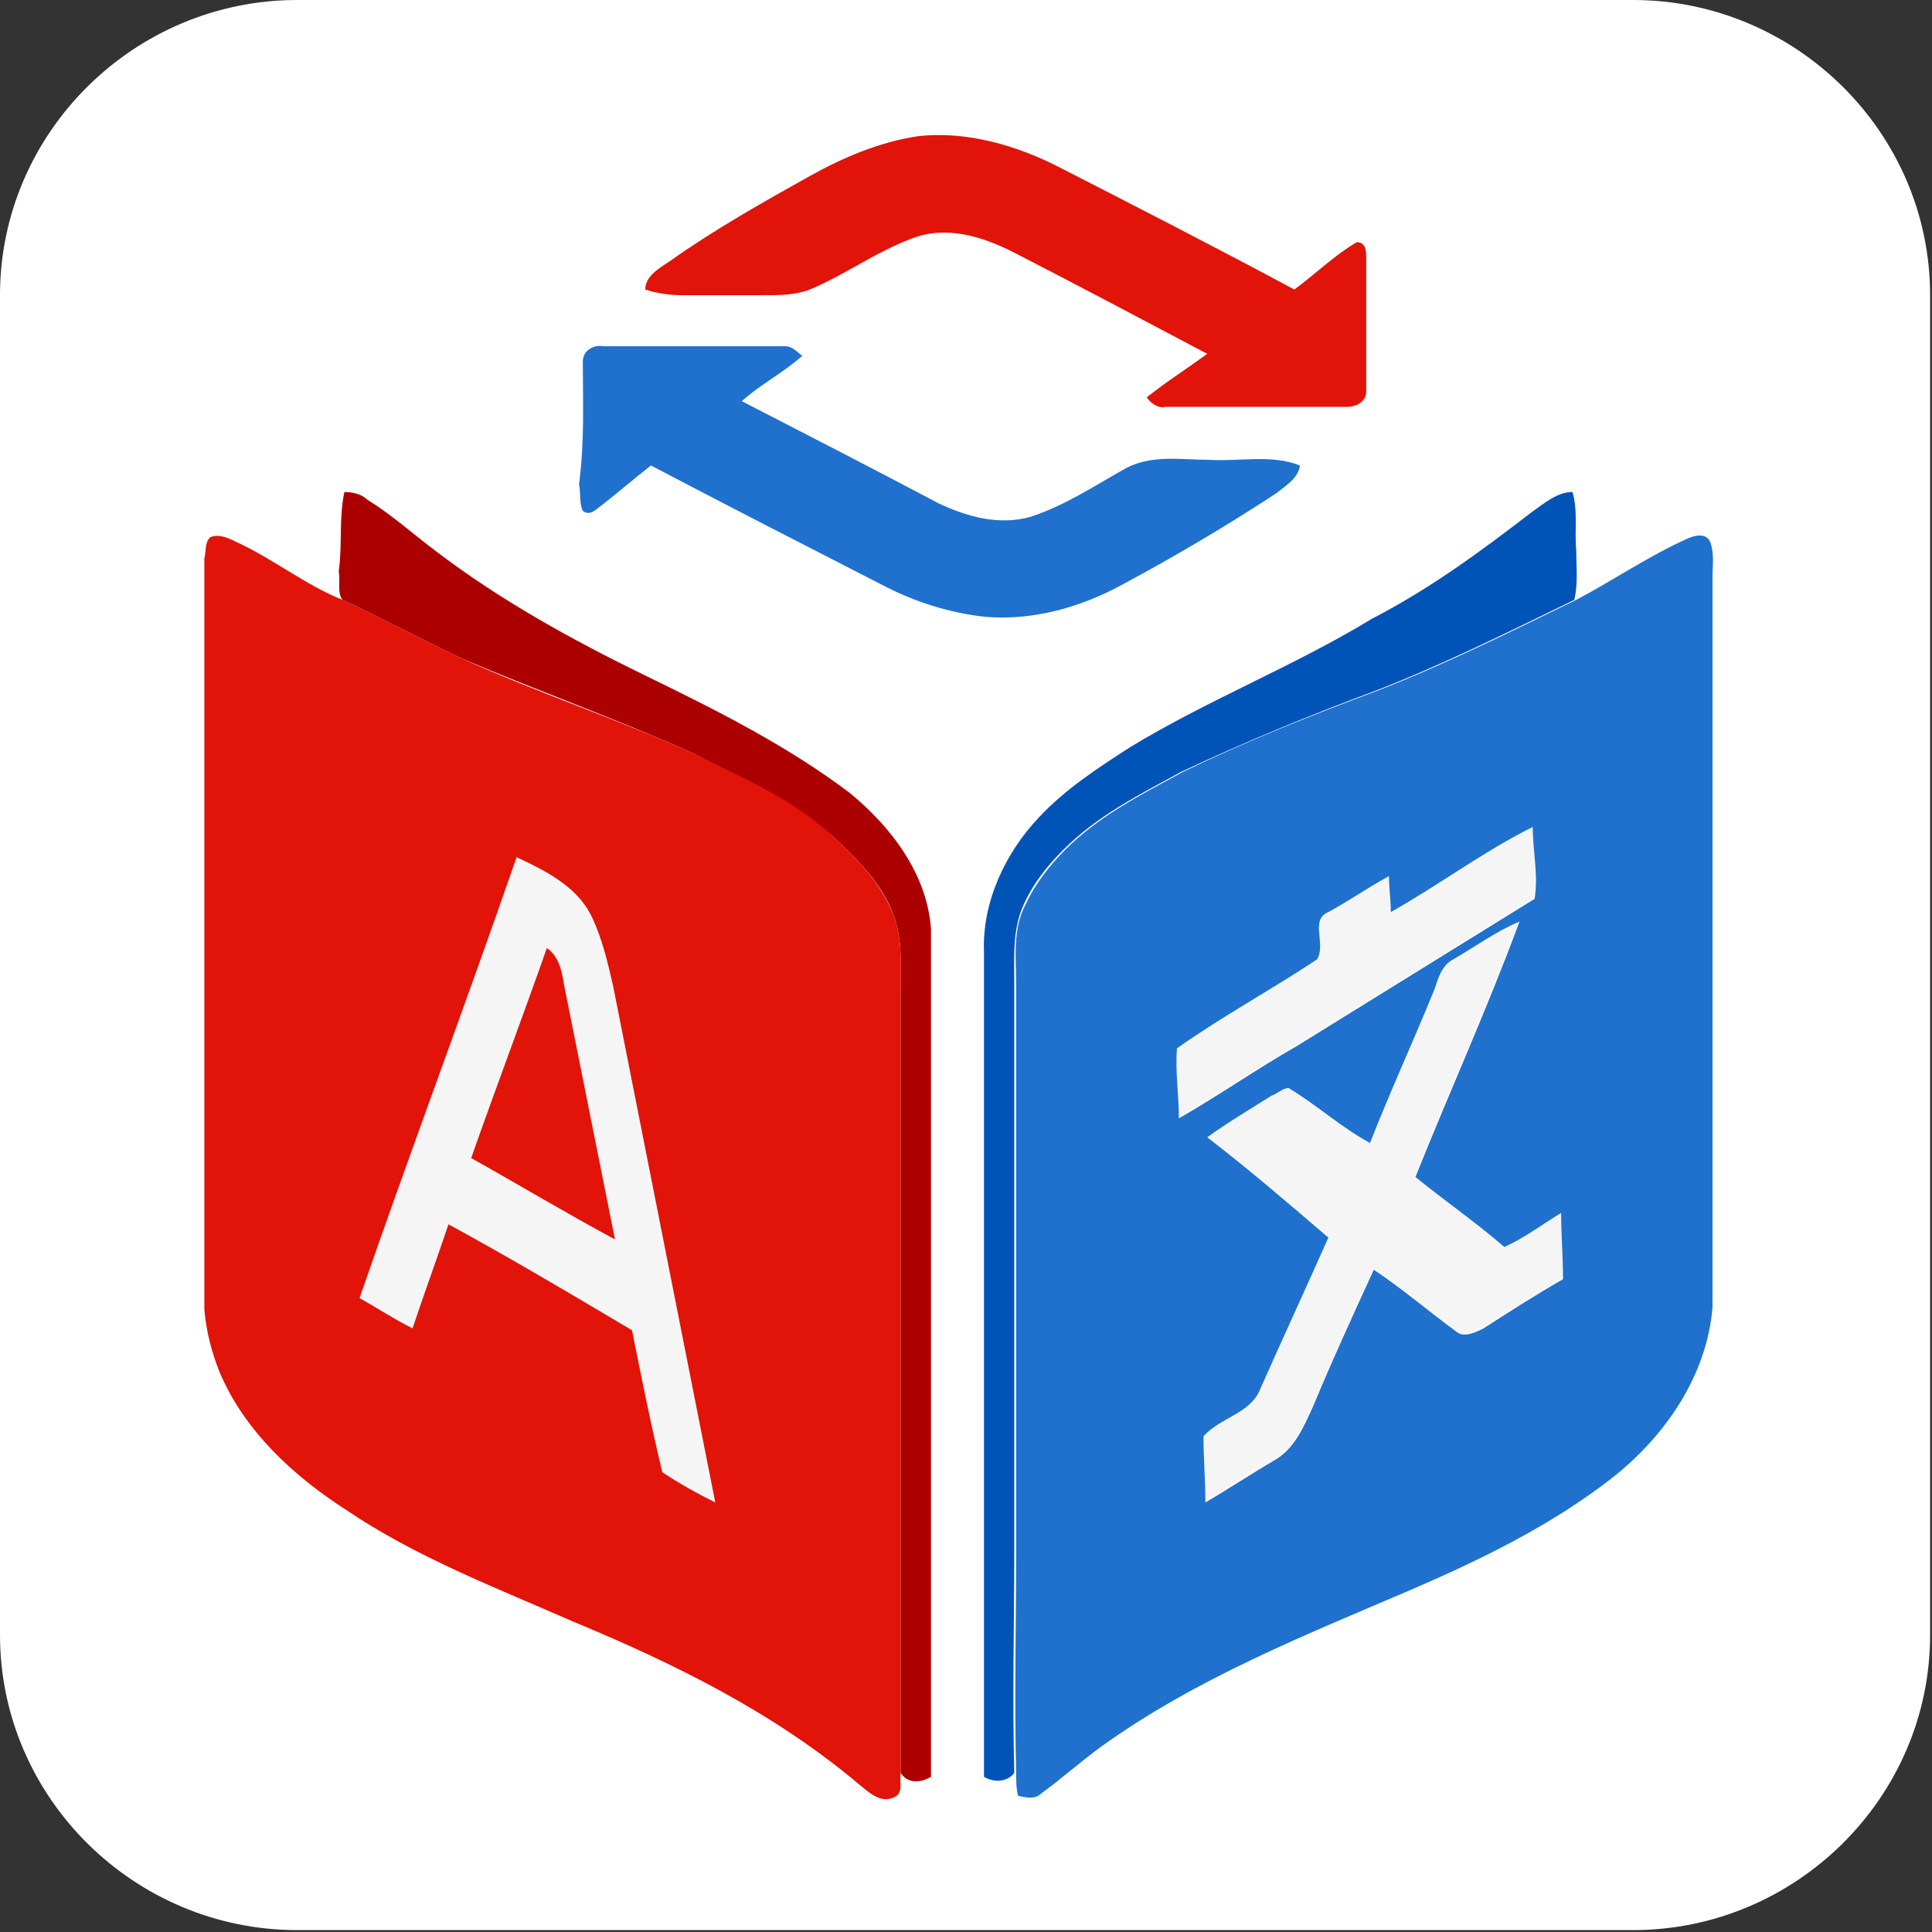 <?xml version="1.0" standalone="no"?><!DOCTYPE svg PUBLIC "-//W3C//DTD SVG 1.1//EN" "http://www.w3.org/Graphics/SVG/1.1/DTD/svg11.dtd"><svg t="1694589953252" class="icon" viewBox="0 0 1024 1024" version="1.1" xmlns="http://www.w3.org/2000/svg" p-id="1482" width="128" height="128" xmlns:xlink="http://www.w3.org/1999/xlink"><rect x="0" y="0" width="1024" height="1024" fill="#333333" stroke="none"/><path d="M157.461 0h708.074c86.253 0 157.461 70.206 157.461 156.458V866.539c0 86.253-71.209 156.458-157.461 156.458h-708.074c-86.253 0-157.461-70.206-157.461-156.458v-710.08c0-86.253 71.209-156.458 157.461-156.458z" fill="#FFFFFF" p-id="1483"></path><path d="M182.535 260.764c4.012 0 9.026 1.003 12.035 4.012 13.038 8.024 24.071 18.053 36.106 27.079 34.1 26.076 72.212 47.138 111.326 66.194 37.109 18.053 75.22 37.109 108.317 62.182 22.065 18.053 41.12 43.126 43.126 72.212v449.316c-5.015 3.009-12.035 4.012-16.047-2.006v-415.216c0-13.038 1.003-27.079-4.012-40.118-6.018-16.047-19.056-29.085-32.094-41.12-22.065-19.056-49.144-31.091-74.217-44.129-40.118-18.053-82.241-33.097-122.358-50.147-21.062-10.029-42.123-21.062-63.185-31.091-3.009-4.012-1.003-10.029-2.006-15.044 2.006-14.041 0-28.082 3.009-42.123z" fill="#AC0000" p-id="1484"></path><path d="M737.16 483.416c26.076-14.041 50.147-31.091 75.22-46.135 0 13.038 2.006 25.073 1.003 38.112-42.123 27.079-84.247 52.153-126.37 78.229-21.062 13.038-41.12 26.076-62.182 38.112 0-12.035-2.006-25.073-1.003-37.109 24.071-17.05 50.147-31.091 74.217-47.138 4.012-8.024-4.012-20.059 6.018-25.073 11.032-6.018 21.062-13.038 32.094-19.056 0 7.021 0 13.038 1.003 20.059z m-463.357-29.085c15.044 7.021 31.091 15.044 39.115 30.088 6.018 12.035 9.026 25.073 12.035 38.112l54.159 273.802c-9.026-5.015-19.056-10.029-28.082-16.047-6.018-25.073-11.032-50.147-16.047-75.22-32.094-19.056-65.191-38.112-97.285-56.165-6.018 18.053-13.038 37.109-19.056 55.162-10.029-5.015-19.056-11.032-28.082-16.047 27.079-78.229 56.165-155.455 83.244-233.685m-24.071 159.467c25.073 14.041 50.147 29.085 76.223 43.126l-27.079-135.397c-1.003-7.021-3.009-14.041-9.026-19.056-13.038 37.109-27.079 74.217-40.118 111.326z m520.525-105.309c11.032-7.021 23.068-15.044 35.103-21.062-17.05 45.132-37.109 90.264-55.162 135.397 15.044 13.038 31.091 24.071 47.138 37.109 11.032-5.015 19.056-12.035 30.088-18.053 0 12.035 1.003 23.068 1.003 35.103-14.041 9.026-28.082 18.053-42.123 26.076-4.012 2.006-10.029 6.018-14.041 2.006-15.044-11.032-29.085-22.065-44.129-33.097-11.032 24.071-21.062 48.141-32.094 72.212-5.015 11.032-10.029 23.068-21.062 29.085-12.035 7.021-24.071 15.044-36.106 22.065 0-12.035-1.003-23.068-1.003-35.103 9.026-10.029 25.073-12.035 30.088-25.073 12.035-27.079 24.071-54.159 36.106-80.235-21.062-18.053-43.126-35.103-64.188-53.156 11.032-8.024 23.068-14.041 34.1-22.065 3.009-2.006 6.018-4.012 9.026-4.012 15.044 9.026 28.082 21.062 43.126 29.085 11.032-27.079 23.068-54.159 34.1-81.238 3.009-5.015 4.012-12.035 10.029-15.044z" fill="#F5F5F6" p-id="1485"></path><path d="M429.258 93.273c18.053-10.029 37.109-18.053 57.167-21.062 26.076-3.009 53.156 5.015 76.223 17.05 41.12 21.062 82.241 42.123 123.361 64.188 11.032-8.024 21.062-18.053 33.097-25.073 5.015 0 5.015 5.015 5.015 9.026v70.206c0 5.015-5.015 8.024-10.029 8.024h-96.282c-4.012 1.003-8.024-2.006-10.029-5.015 10.029-8.024 21.062-15.044 32.094-23.068-34.1-18.053-68.2-36.106-103.303-54.159-16.047-8.024-35.103-14.041-53.156-7.021-19.056 7.021-35.103 19.056-54.159 27.079-8.024 3.009-16.047 3.009-24.071 3.009h-44.129c-6.018 0-13.038-1.003-19.056-3.009 0-7.021 7.021-11.032 13.038-15.044 24.071-17.05 49.144-31.091 74.217-45.132z m-317.931 191.561c4.012-2.006 9.026 0 13.038 2.006 20.059 9.026 37.109 23.068 57.167 31.091 21.062 10.029 42.123 21.062 63.185 31.091 40.118 18.053 82.241 32.094 122.358 50.147 26.076 13.038 53.156 24.071 74.217 44.129 13.038 12.035 25.073 24.071 32.094 41.12 5.015 13.038 4.012 27.079 4.012 40.118v415.216c-1.003 4.012 2.006 11.032-4.012 13.038-7.021 3.009-13.038-3.009-18.053-7.021-45.132-38.112-98.288-64.188-151.444-86.253-41.12-18.053-83.244-34.1-120.353-59.173-28.082-18.053-54.159-42.123-67.197-73.214-4.012-10.029-7.021-21.062-8.024-33.097v-398.167c1.003-3.009 0-8.024 3.009-11.032m162.476 169.497c-27.079 78.229-56.165 155.455-83.244 233.685 9.026 5.015 18.053 11.032 28.082 16.047 6.018-18.053 13.038-37.109 19.056-55.162 33.097 18.053 65.191 37.109 97.285 56.165 5.015 25.073 10.029 50.147 16.047 75.22 9.026 6.018 18.053 11.032 28.082 16.047l-54.159-273.802c-3.009-13.038-6.018-26.076-12.035-38.112-8.024-15.044-24.071-23.068-39.115-30.088z" fill="#E21308" p-id="1486"></path><path d="M249.732 613.798c13.038-37.109 27.079-74.217 40.118-111.326 6.018 4.012 8.024 12.035 9.026 19.056l27.079 135.397c-26.076-14.041-51.15-29.085-76.223-43.126z" fill="#E21308" p-id="1487"></path><path d="M308.905 191.561c0-6.018 6.018-9.026 11.032-8.024h96.282c4.012 0 6.018 3.009 9.026 5.015-10.029 9.026-22.065 15.044-32.094 24.071 35.103 18.053 70.206 36.106 104.306 54.159 15.044 7.021 32.094 12.035 49.144 7.021 18.053-6.018 33.097-16.047 49.144-25.073 14.041-8.024 30.088-5.015 45.132-5.015 16.047 1.003 33.097-3.009 48.141 3.009-1.003 7.021-8.024 11.032-13.038 15.044-26.076 17.05-53.156 33.097-81.238 48.141-22.065 12.035-47.138 19.056-72.212 17.05-19.056-2.006-38.112-8.024-55.162-17.05-41.12-21.062-82.241-42.123-122.358-63.185-9.026 7.021-17.05 14.041-26.076 21.062-3.009 2.006-6.018 6.018-10.029 3.009-2.006-4.012-1.003-10.029-2.006-14.041 3.009-23.068 2.006-44.129 2.006-65.191z m584.713 94.276c4.012-2.006 11.032-4.012 13.038 2.006 2.006 6.018 1.003 12.035 1.003 18.053v387.134c-3.009 36.106-25.073 68.2-53.156 90.264-32.094 25.073-69.203 43.126-106.311 59.173-56.165 24.071-114.335 47.138-164.482 83.244-11.032 8.024-21.062 17.05-32.094 25.073-3.009 3.009-8.024 2.006-12.035 1.003-1.003-4.012-1.003-8.024-1.003-12.035-1.003-39.115 0-78.229 0-118.347v-299.879c0-14.041-2.006-29.085 5.015-42.123 5.015-11.032 13.038-21.062 21.062-29.085 18.053-18.053 40.118-29.085 62.182-41.12 33.097-16.047 68.2-30.088 103.303-43.126 36.106-14.041 70.206-31.091 105.309-48.141 19.056-10.029 38.112-23.068 58.17-32.094m-156.458 197.579c0-6.018-1.003-13.038-1.003-19.056-11.032 6.018-21.062 13.038-32.094 19.056-10.029 4.012-1.003 17.05-6.018 25.073-24.071 16.047-50.147 30.088-74.217 47.138-1.003 12.035 1.003 25.073 1.003 37.109 21.062-12.035 41.12-26.076 62.182-38.112l126.37-78.229c2.006-13.038-1.003-25.073-1.003-38.112-26.076 13.038-50.147 31.091-75.22 45.132m33.097 25.073c-6.018 3.009-8.024 10.029-10.029 16.047-11.032 27.079-23.068 53.156-34.1 81.238-15.044-8.024-28.082-20.059-43.126-29.085-3.009 0-6.018 3.009-9.026 4.012-11.032 7.021-23.068 14.041-34.1 22.065 22.065 17.05 43.126 35.103 64.188 53.156-12.035 27.079-24.071 53.156-36.106 80.235-5.015 13.038-21.062 15.044-30.088 25.073 0 12.035 1.003 23.068 1.003 35.103 12.035-7.021 24.071-15.044 36.106-22.065 11.032-6.018 16.047-18.053 21.062-29.085 10.029-24.071 21.062-48.141 32.094-72.212 15.044 10.029 29.085 22.065 44.129 33.097 4.012 3.009 10.029 0 14.041-2.006 14.041-9.026 28.082-18.053 42.123-26.076 0-12.035-1.003-23.068-1.003-35.103-10.029 6.018-19.056 13.038-30.088 18.053-15.044-13.038-31.091-24.071-47.138-37.109 18.053-45.132 38.112-89.262 55.162-135.397-12.035 5.015-23.068 13.038-35.103 20.059z" fill="#1F71CD" p-id="1488"></path><path d="M811.377 271.796c7.021-5.015 14.041-11.032 22.065-11.032 3.009 10.029 1.003 21.062 2.006 31.091 0 9.026 1.003 17.05-1.003 26.076-35.103 17.05-69.203 34.1-105.309 48.141-35.103 13.038-69.203 27.079-103.303 43.126-22.065 12.035-44.129 23.068-62.182 41.12-9.026 9.026-16.047 18.053-21.062 29.085-6.018 13.038-5.015 28.082-5.015 42.123v299.879c0 39.115-1.003 78.229 0 118.347-4.012 5.015-11.032 5.015-16.047 2.006v-437.281c-1.003-26.076 11.032-52.153 29.085-71.209 14.041-15.044 31.091-26.076 48.141-37.109 41.12-25.073 87.256-43.126 128.376-68.2 31.091-16.047 58.17-36.106 84.247-56.165z" fill="#0054B8" p-id="1489"></path></svg>